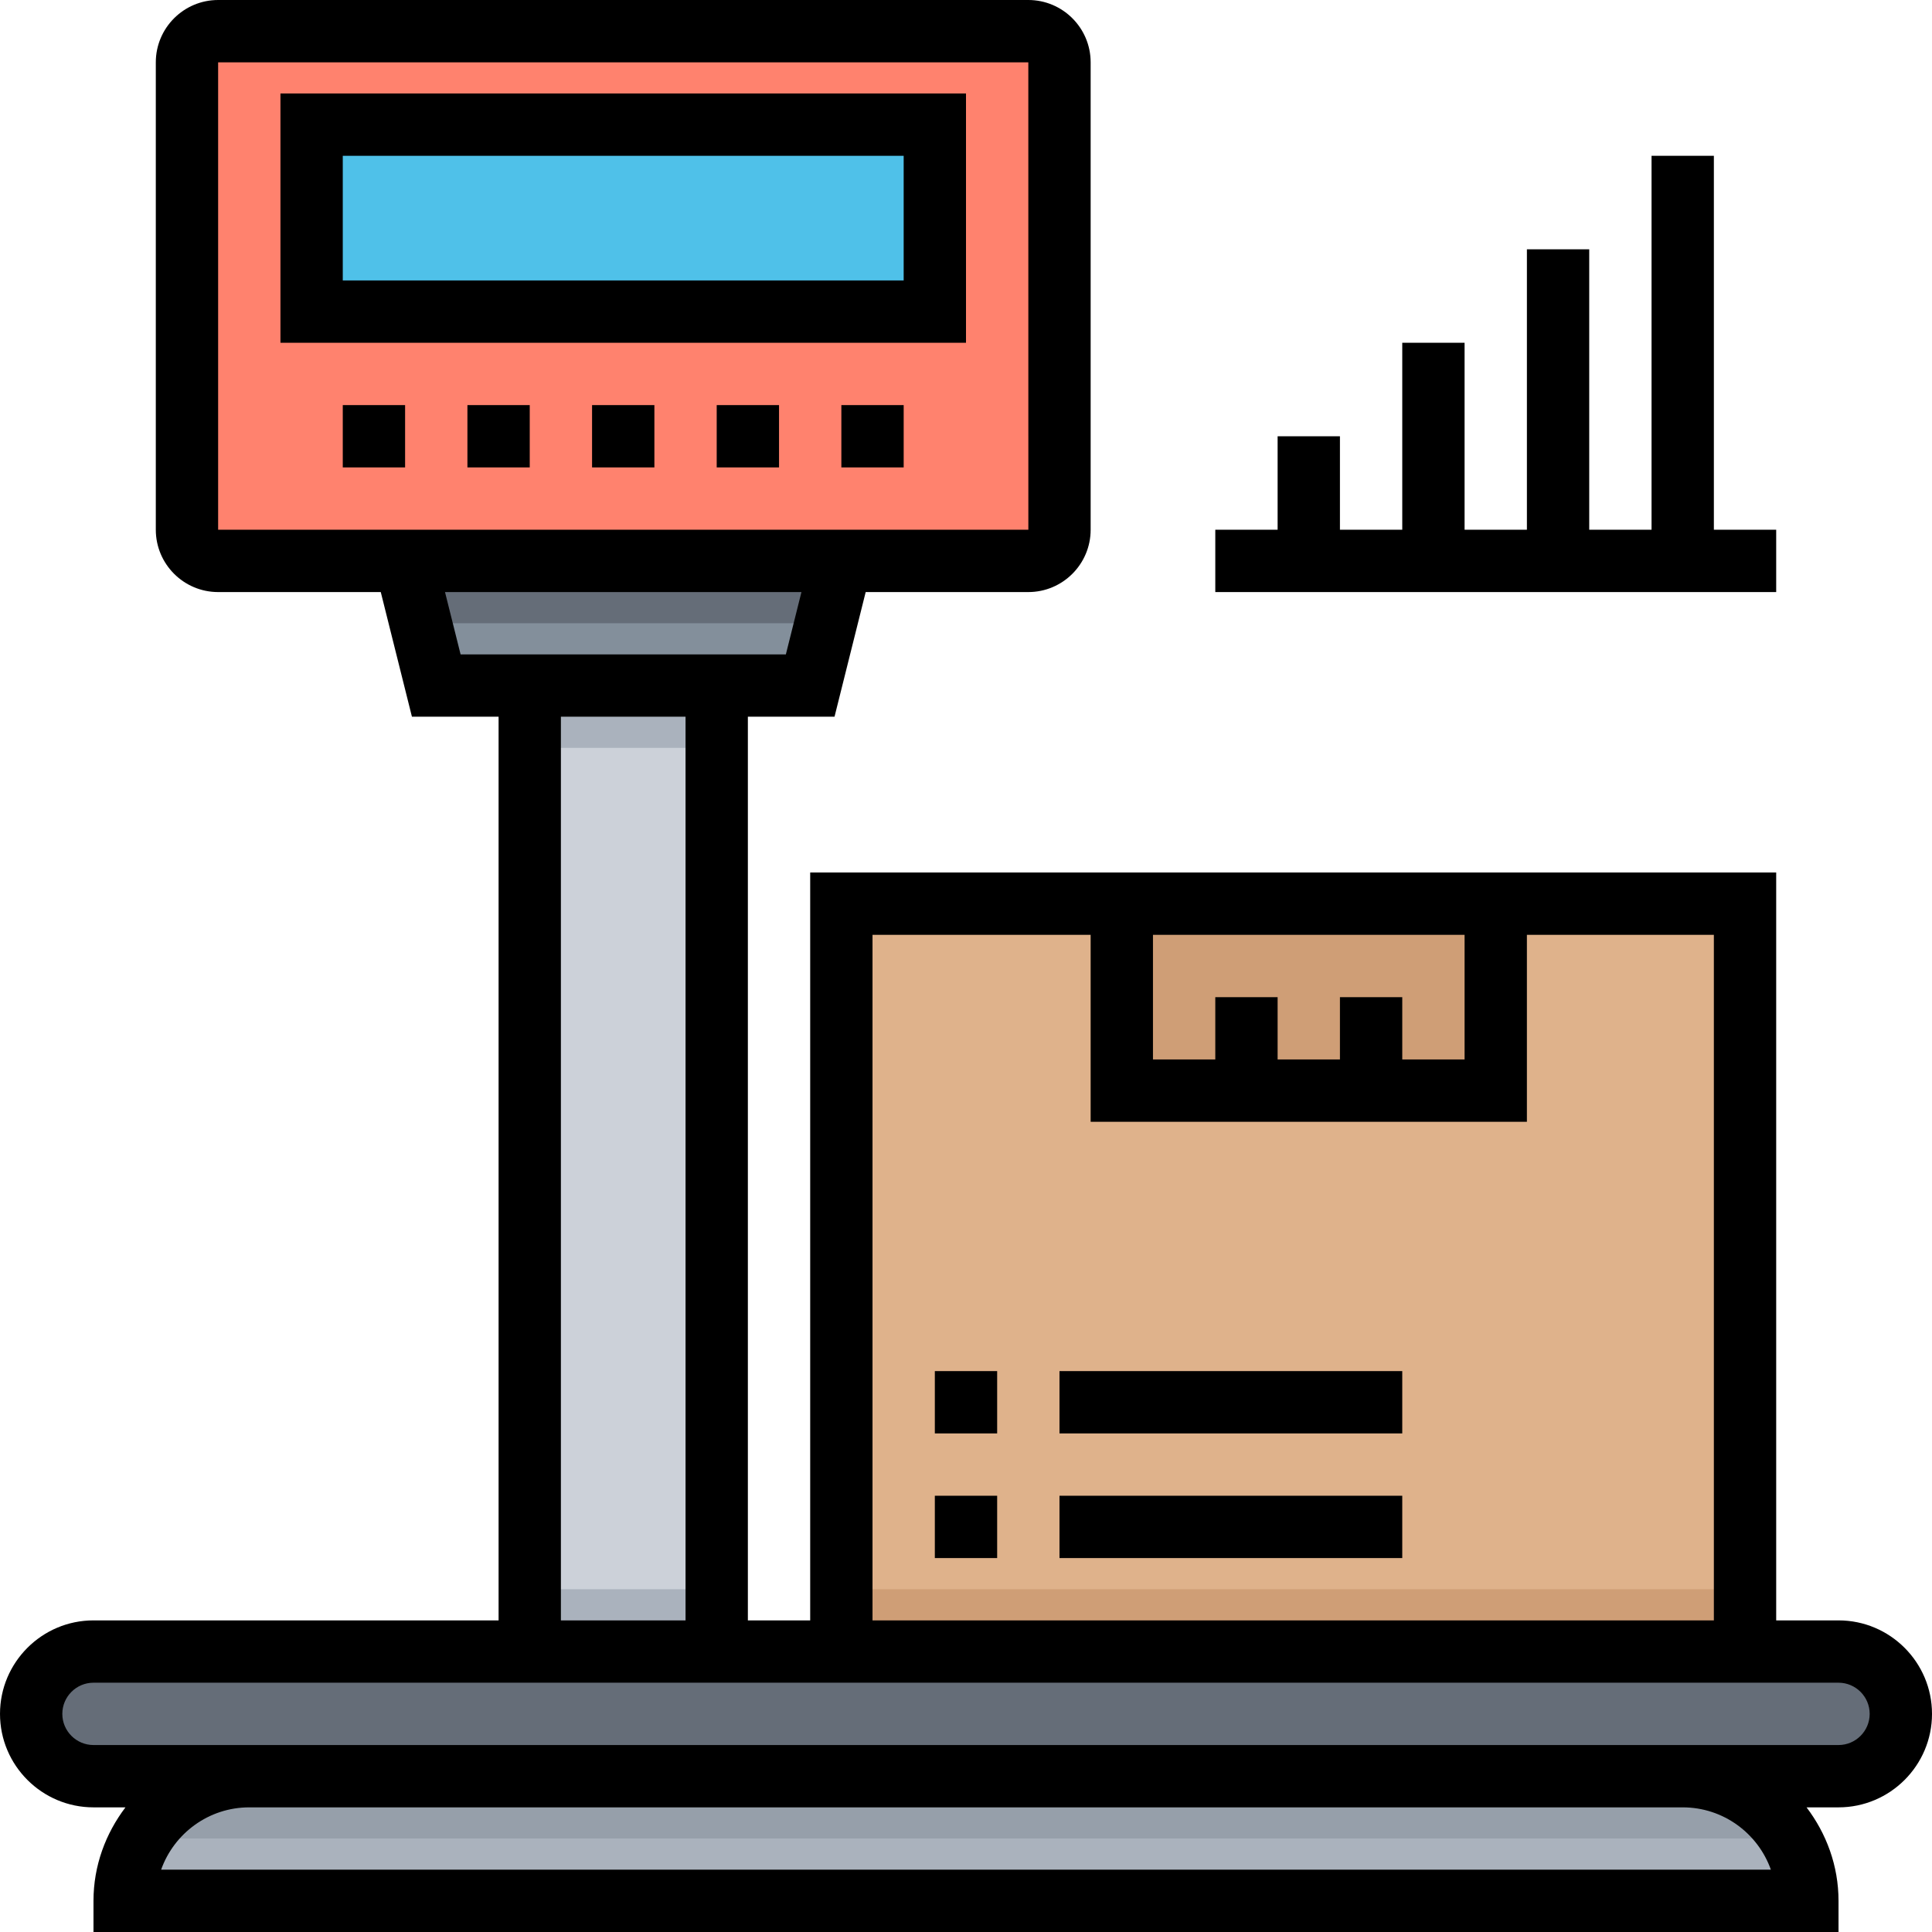 <svg height="496pt" viewBox="0 0 496 496" width="496pt" xmlns="http://www.w3.org/2000/svg"><path d="m136 160h48v272h-48zm0 0" fill="#ccd1d9"/><path d="m472 456h-448c-8.84 0-16-7.16-16-16s7.16-16 16-16h448c8.84 0 16 7.16 16 16s-7.16 16-16 16zm0 0" fill="#656d78"/><path d="m432 456c17.672 0 32 14.328 32 32h-432c0-17.672 14.328-32 32-32zm0 0" fill="#aab2bd"/><path d="m216 232h232v192h-232zm0 0" fill="#dfb28b"/><path d="m288 232h96v48h-96zm0 0" fill="#cf9e76"/><path d="m264 144h-208c-4.414 0-8-3.586-8-8v-120c0-4.414 3.586-8 8-8h208c4.414 0 8 3.586 8 8v120c0 4.414-3.586 8-8 8zm0 0" fill="#ff826e"/><path d="m80 32h160v48h-160zm0 0" fill="#4fc1e9"/><path d="m216 144-8 32h-96l-8-32zm0 0" fill="#838f9b"/><path d="m212 160 4-16h-112l4 16zm0 0" fill="#656d78"/><path d="m136 176h48v16h-48zm0 0" fill="#aab2bd"/><path d="m136 408h48v16h-48zm0 0" fill="#aab2bd"/><path d="m36.441 472h423.125c-5.543-9.527-15.742-16-27.559-16h-368.008c-11.816 0-22.016 6.473-27.559 16zm0 0" fill="#969faa"/><path d="m216 408h232v16h-232zm0 0" fill="#cf9e76"/><path d="m472 416h-16v-192h-248v192h-16v-232h22.246l8-32h41.754c8.824 0 16-7.176 16-16v-120c0-8.824-7.176-16-16-16h-208c-8.824 0-16 7.176-16 16v120c0 8.824 7.176 16 16 16h41.754l8 32h22.246v232h-104c-13.23 0-24 10.77-24 24s10.77 24 24 24h8.207c-5.078 6.703-8.207 14.961-8.207 24v8h448v-8c0-9.039-3.129-17.297-8.207-24h8.207c13.23 0 24-10.77 24-24s-10.77-24-24-24zm-128-160v16h-16v-16h-16v16h-16v-32h80v32h-16v-16zm-120-16h56v48h112v-48h48v176h-216zm-168-224h208l.008 120h-208.008zm58.246 136h91.508l-4 16h-83.508zm29.754 32h32v232h-32zm310.633 296h-413.266c3.305-9.312 12.199-16 22.633-16h368c10.434 0 19.328 6.688 22.633 16zm17.367-32h-448c-4.406 0-8-3.586-8-8s3.594-8 8-8h448c4.406 0 8 3.586 8 8s-3.594 8-8 8zm0 0"/><path d="m240 352h16v16h-16zm0 0"/><path d="m272 352h88v16h-88zm0 0"/><path d="m240 384h16v16h-16zm0 0"/><path d="m272 384h88v16h-88zm0 0"/><path d="m72 88h176v-64h-176zm16-48h144v32h-144zm0 0"/><path d="m152 104h16v16h-16zm0 0"/><path d="m184 104h16v16h-16zm0 0"/><path d="m88 104h16v16h-16zm0 0"/><path d="m120 104h16v16h-16zm0 0"/><path d="m216 104h16v16h-16zm0 0"/><path d="m456 136h-16v-96h-16v96h-16v-72h-16v72h-16v-48h-16v48h-16v-24h-16v24h-16v16h144zm0 0"/></svg>
